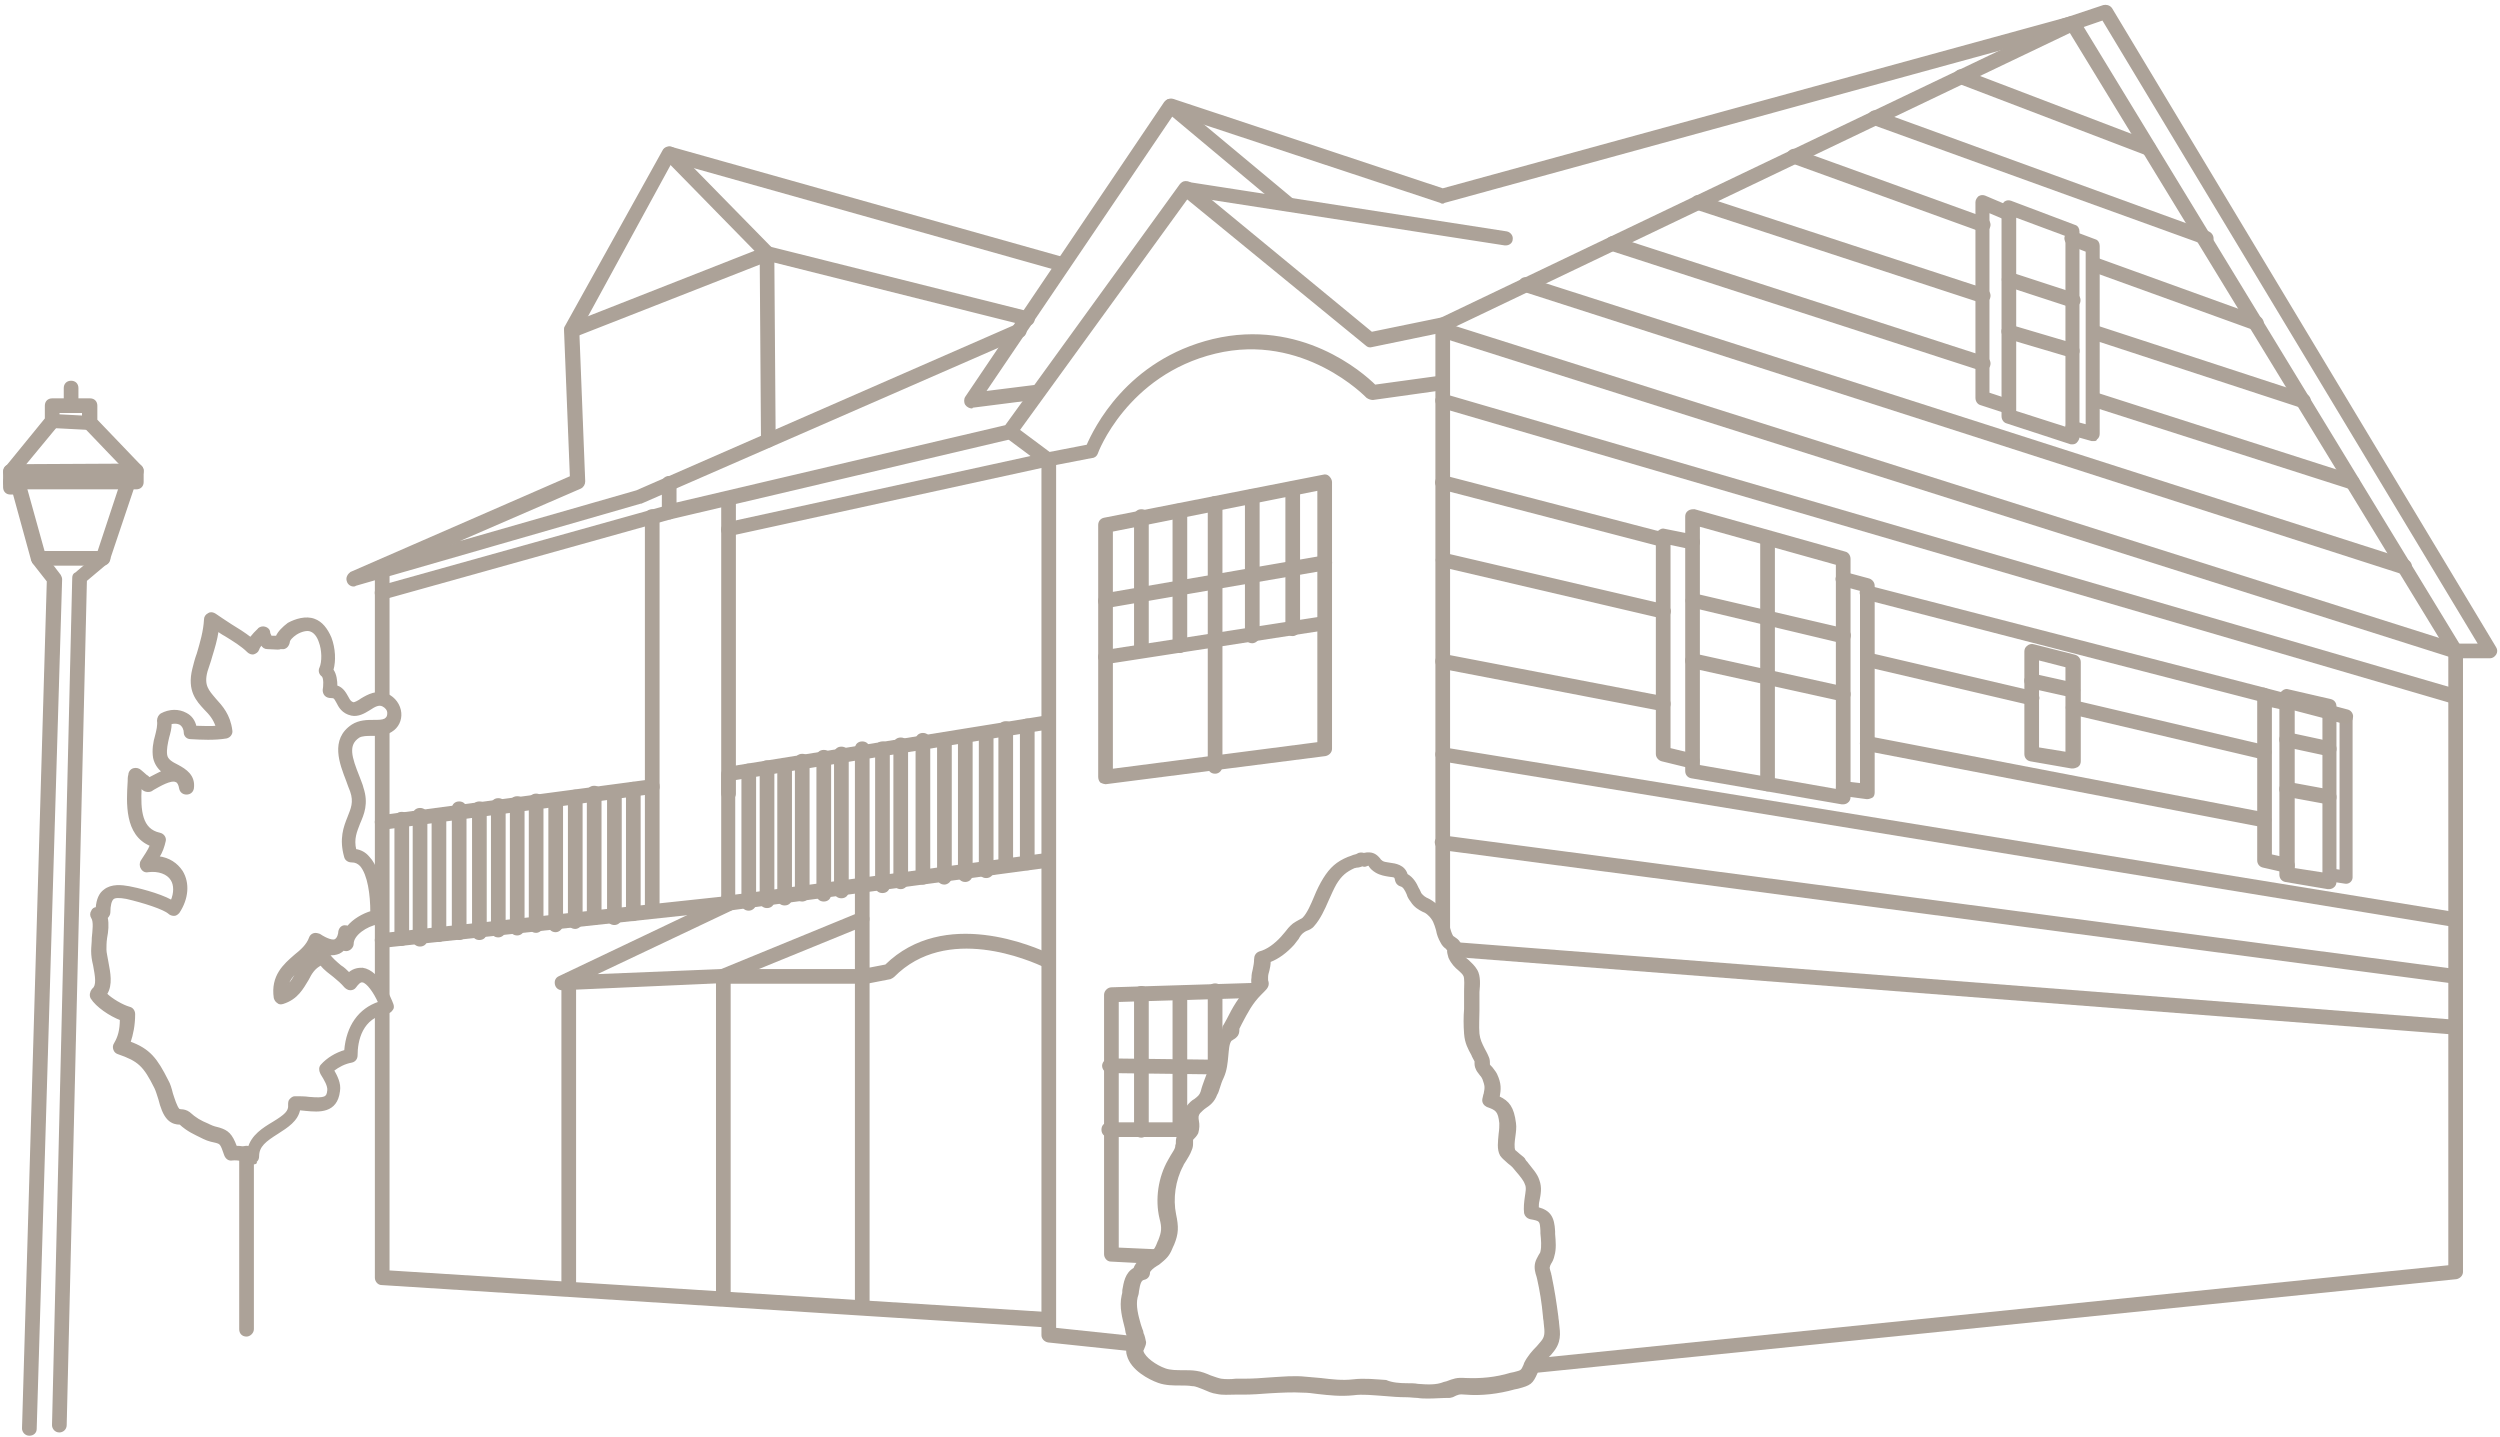 <svg class="house-illustration" xmlns="http://www.w3.org/2000/svg" viewBox="0 0 383.3 220.3">
  <style>
      .house-illustration path {
        stroke: #aca298;
        fill: #aca298;
        stroke-width: .25px;
      }

      .house-illustration polyline {
        fill: none;
        stroke: #ACA29A;
        stroke-width: 2;
        stroke-linecap: round;
        stroke-linejoin: round;
        stroke-miterlimit: 10;
      }

      .house-illustration line {
        fill: #333639;
      }
  </style>
<g>
	<path class="st0" d="M102.6,79.5c-0.2,0-0.4-0.1-0.6-0.2c-0.2-0.2-0.4-0.5-0.4-0.8v-4.4c0-0.6,0.4-1,1-1s1,0.4,1,1v3.1l50.6-11.9
		l26.8-37c0.2-0.2,0.4-0.4,0.7-0.4c0.3,0,0.5,0,0.8,0.2L210.3,51l10.7-2.2c0.5-0.1,1.1,0.2,1.2,0.8s-0.2,1.1-0.8,1.2l-11.1,2.3
		c-0.3,0.1-0.6,0-0.8-0.2L182,30.4l-26.4,36.4c-0.1,0.2-0.3,0.3-0.6,0.4l-52.2,12.3C102.8,79.5,102.7,79.5,102.6,79.5z"/>
</g>
<g>
	<path class="st0" d="M230.9,37.5c-0.1,0-0.1,0-0.2,0l-49-7.6c-0.5-0.1-0.9-0.6-0.8-1.1s0.6-0.9,1.1-0.8l49,7.6
		c0.5,0.1,0.9,0.6,0.8,1.1C231.8,37.2,231.3,37.5,230.9,37.5z"/>
</g>
<g>
	<path class="st0" d="M149,62.5c-0.3,0-0.7-0.2-0.9-0.5c-0.2-0.3-0.2-0.8,0-1.1l30.5-45.2c0.2-0.2,0.4-0.4,0.7-0.4
		c0.3,0,0.6,0,0.8,0.2l18,15c0.4,0.4,0.5,1,0.1,1.4c-0.4,0.4-1,0.5-1.4,0.1l-17.1-14.3l-28.7,42.4l8-1c0.5-0.1,1,0.3,1.1,0.9
		c0.1,0.5-0.3,1-0.9,1.1l-10.2,1.3C149.1,62.5,149,62.5,149,62.5z"/>
</g>
<g>
	<path class="st0" d="M221.2,31.1c-0.1,0-0.2,0-0.3-0.1l-41.7-13.8c-0.5-0.2-0.8-0.7-0.6-1.3c0.2-0.5,0.7-0.8,1.3-0.6L221.2,29
		l96.3-26.4c0.5-0.1,1.1,0.2,1.2,0.7c0.1,0.5-0.2,1.1-0.7,1.2l-96.6,26.5C221.3,31.1,221.3,31.1,221.2,31.1z"/>
</g>
<g>
	<path class="st0" d="M54.2,89.8c-0.4,0-0.8-0.3-0.9-0.7c-0.2-0.5,0.1-1,0.5-1.3l33.7-14.7l-0.9-22.5c0-0.2,0-0.4,0.1-0.5l15-27
		c0.2-0.4,0.7-0.6,1.1-0.5l60.4,17c0.5,0.1,0.8,0.7,0.7,1.2c-0.1,0.5-0.7,0.8-1.2,0.7l-59.7-16.8L88.7,50.9l0.9,22.9
		c0,0.4-0.2,0.8-0.6,1l-20.3,8.8l28.9-8.3l58.3-25.5c0.5-0.2,1.1,0,1.3,0.5c0.2,0.5,0,1.1-0.5,1.3L98.3,77.1c0,0-0.1,0-0.1,0
		L54.5,89.7C54.4,89.8,54.3,89.8,54.2,89.8z"/>
</g>
<g>
	<path class="st0" d="M87.7,51.6c-0.4,0-0.8-0.2-0.9-0.6c-0.2-0.5,0.1-1.1,0.6-1.3l28.5-11.2l-13.9-14.2c-0.4-0.4-0.4-1,0-1.4
		s1-0.4,1.4,0l15,15.3c0.2,0.2,0.3,0.6,0.3,0.9c-0.1,0.3-0.3,0.6-0.6,0.7L88,51.6C87.9,51.6,87.8,51.6,87.7,51.6z"/>
</g>
<g>
	<path class="st0" d="M117.8,68.5c-0.5,0-1-0.4-1-1l-0.2-28.6c0-0.3,0.1-0.6,0.4-0.8c0.2-0.2,0.6-0.3,0.9-0.2l39.9,10
		c0.5,0.1,0.9,0.7,0.7,1.2c-0.1,0.5-0.7,0.9-1.2,0.7l-38.7-9.7l0.2,27.3C118.8,68,118.3,68.5,117.8,68.5
		C117.8,68.5,117.8,68.5,117.8,68.5z"/>
</g>
<g>
	<path class="st0" d="M111.7,139.5c-0.2,0-0.5-0.1-0.7-0.2c-0.2-0.2-0.3-0.5-0.3-0.8v-19.8c0-0.5,0.4-0.9,0.8-1l49-7.9
		c0.5-0.1,1.1,0.3,1.1,0.8c0.1,0.5-0.3,1.1-0.8,1.1l-48.2,7.8v17.8l47.9-6.4c0.5-0.1,1.1,0.3,1.1,0.9c0.1,0.5-0.3,1.1-0.9,1.1
		l-49,6.6C111.8,139.5,111.8,139.5,111.7,139.5z"/>
</g>
<g>
	<path class="st0" d="M111.7,122.6c-0.6,0-1-0.4-1-1V76.4c0-0.6,0.4-1,1-1s1,0.4,1,1v45.3C112.7,122.2,112.3,122.6,111.7,122.6z"/>
</g>
<g>
	<path class="st0" d="M157.5,133.3c-0.6,0-1-0.4-1-1v-21c0-0.6,0.4-1,1-1s1,0.4,1,1v21C158.5,132.9,158.1,133.3,157.5,133.3z"/>
</g>
<g>
	<path class="st0" d="M154.2,133.7c-0.6,0-1-0.4-1-1v-21c0-0.6,0.4-1,1-1s1,0.4,1,1v21C155.2,133.3,154.7,133.7,154.2,133.7z"/>
</g>
<g>
	<path class="st0" d="M151.2,134.5c-0.6,0-1-0.4-1-1v-21c0-0.6,0.4-1,1-1s1,0.4,1,1v21C152.2,134.1,151.8,134.5,151.2,134.5z"/>
</g>
<g>
	<path class="st0" d="M148,135.1c-0.6,0-1-0.4-1-1v-21c0-0.6,0.4-1,1-1s1,0.4,1,1v21C149,134.6,148.6,135.1,148,135.1z"/>
</g>
<g>
	<path class="st0" d="M144.8,135.5c-0.6,0-1-0.4-1-1v-21c0-0.6,0.4-1,1-1s1,0.4,1,1v21C145.8,135,145.3,135.5,144.8,135.5z"/>
</g>
<g>
	<path class="st0" d="M141.5,135.5c-0.6,0-1-0.4-1-1v-21c0-0.6,0.4-1,1-1s1,0.4,1,1v21C142.5,135,142.1,135.5,141.5,135.5z"/>
</g>
<g>
	<path class="st0" d="M138.1,136.2c-0.6,0-1-0.4-1-1v-21c0-0.6,0.4-1,1-1s1,0.4,1,1v21C139.1,135.7,138.7,136.2,138.1,136.2z"/>
</g>
<g>
	<path class="st0" d="M135.3,136.8c-0.6,0-1-0.4-1-1v-21c0-0.6,0.4-1,1-1s1,0.4,1,1v21C136.3,136.4,135.9,136.8,135.3,136.8z"/>
</g>
<g>
	<path class="st0" d="M129,137.6c-0.6,0-1-0.4-1-1v-21c0-0.6,0.4-1,1-1s1,0.4,1,1v21C130,137.2,129.6,137.6,129,137.6z"/>
</g>
<g>
	<path class="st0" d="M126.3,138.1c-0.6,0-1-0.4-1-1v-21c0-0.6,0.4-1,1-1s1,0.4,1,1v21C127.3,137.7,126.9,138.1,126.3,138.1z"/>
</g>
<g>
	<path class="st0" d="M123,138.1c-0.6,0-1-0.4-1-1v-20.4c0-0.6,0.4-1,1-1s1,0.4,1,1v20.4C124,137.7,123.5,138.1,123,138.1z"/>
</g>
<g>
	<path class="st0" d="M120.3,138.7c-0.6,0-1-0.4-1-1v-20.3c0-0.6,0.4-1,1-1s1,0.4,1,1v20.3C121.3,138.3,120.9,138.7,120.3,138.7z"/>
</g>
<g>
	<path class="st0" d="M117.6,139.1c-0.6,0-1-0.4-1-1v-20.4c0-0.6,0.4-1,1-1s1,0.4,1,1v20.4C118.6,138.7,118.2,139.1,117.6,139.1z"/>
</g>
<g>
	<path class="st0" d="M114.8,139.5c-0.6,0-1-0.4-1-1v-20.3c0-0.6,0.4-1,1-1s1,0.4,1,1v20.3C115.8,139.1,115.3,139.5,114.8,139.5z"/>
</g>
<g>
	<path class="st0" d="M132.2,150.7c-0.2,0-0.5-0.1-0.6-0.2c-0.2-0.2-0.4-0.5-0.4-0.8v-34.9c0-0.6,0.4-1,1-1s1,0.4,1,1v33.7l2.6-0.5
		c9-8.8,22.7-2.8,25.4-1.5c0.5,0.2,0.7,0.8,0.5,1.3s-0.8,0.7-1.3,0.5c-2.5-1.2-15.3-6.8-23.4,1.4c-0.1,0.1-0.3,0.2-0.5,0.3l-4.1,0.8
		C132.3,150.7,132.2,150.7,132.2,150.7z"/>
</g>
<g>
	<path class="st0" d="M282.6,123.2c-0.1,0-0.1,0-0.2,0l-23.1-4c-0.5-0.1-0.8-0.5-0.8-1v-39c0-0.3,0.1-0.6,0.4-0.8s0.6-0.2,0.9-0.2
		l23.1,6.5c0.4,0.1,0.7,0.5,0.7,1v36.5c0,0.3-0.1,0.6-0.4,0.8C283.1,123.1,282.8,123.2,282.6,123.2z M260.5,117.4l21.1,3.7V86.5
		l-21.1-5.9V117.4z"/>
</g>
<g>
	<path class="st0" d="M282.6,107.4c-0.1,0-0.1,0-0.2,0l-23.1-5.1c-0.5-0.1-0.9-0.7-0.8-1.2c0.1-0.5,0.7-0.9,1.2-0.8l23.1,5.1
		c0.5,0.1,0.9,0.7,0.8,1.2C283.5,107.1,283,107.4,282.6,107.4z"/>
</g>
<g>
	<path class="st0" d="M271,121.2c-0.6,0-1-0.4-1-1V82.5c0-0.6,0.4-1,1-1s1,0.4,1,1v37.7C272,120.8,271.6,121.2,271,121.2z"/>
</g>
<g>
	<path class="st0" d="M282.6,98.5c-0.1,0-0.2,0-0.2,0L259.3,93c-0.5-0.1-0.9-0.7-0.7-1.2c0.1-0.5,0.7-0.9,1.2-0.7l23.1,5.4
		c0.5,0.1,0.9,0.7,0.7,1.2C283.5,98.2,283,98.5,282.6,98.5z"/>
</g>
<g>
	<path class="st0" d="M317.8,68c-0.1,0-0.2,0-0.3,0l-9.8-3.2c-0.4-0.1-0.7-0.5-0.7-1V31.8c0-0.3,0.2-0.6,0.4-0.8
		c0.3-0.2,0.6-0.2,0.9-0.1l9.8,3.7c0.4,0.1,0.6,0.5,0.6,0.9V67c0,0.3-0.2,0.6-0.4,0.8C318.2,67.9,318,68,317.8,68z M309,63.1
		l7.8,2.5V36.1l-7.8-2.9V63.1z"/>
</g>
<g>
	<path class="st0" d="M317.8,54.7c-0.1,0-0.2,0-0.3,0l-9.8-2.9c-0.5-0.2-0.8-0.7-0.7-1.2c0.2-0.5,0.7-0.8,1.2-0.7l9.8,2.9
		c0.5,0.2,0.8,0.7,0.7,1.2C318.6,54.4,318.2,54.7,317.8,54.7z"/>
</g>
<g>
	<path class="st0" d="M317.8,47c-0.1,0-0.2,0-0.3,0l-9.8-3.2c-0.5-0.2-0.8-0.7-0.6-1.3c0.2-0.5,0.7-0.8,1.3-0.6l9.8,3.2
		c0.5,0.2,0.8,0.7,0.6,1.3C318.6,46.8,318.2,47,317.8,47z"/>
</g>
<g>
	<path class="st0" d="M259.5,117.7c-0.1,0-0.2,0-0.2,0l-4.5-1.1c-0.4-0.1-0.8-0.5-0.8-1V82.2c0-0.3,0.1-0.6,0.4-0.8s0.5-0.3,0.8-0.2
		l4.5,0.9c0.5,0.1,0.9,0.6,0.8,1.2c-0.1,0.5-0.6,0.9-1.2,0.8l-3.3-0.7v31.4l3.7,0.9c0.5,0.1,0.9,0.7,0.7,1.2
		C260.4,117.4,260,117.7,259.5,117.7z"/>
</g>
<g>
	<path class="st0" d="M286.3,122.4c0,0-0.1,0-0.1,0l-3.7-0.5c-0.5-0.1-0.9-0.6-0.9-1.1c0.1-0.5,0.6-0.9,1.1-0.9l2.6,0.3V90.5l-3-0.8
		c-0.5-0.1-0.9-0.7-0.7-1.2c0.1-0.5,0.7-0.9,1.2-0.7l3.7,1c0.4,0.1,0.8,0.5,0.8,1v31.7c0,0.3-0.1,0.6-0.3,0.7
		C286.8,122.3,286.5,122.4,286.3,122.4z"/>
</g>
<g>
	<path class="st0" d="M317.8,117.7c-0.1,0-0.1,0-0.2,0l-6.3-1.1c-0.5-0.1-0.8-0.5-0.8-1V99.9c0-0.3,0.1-0.6,0.4-0.8
		c0.2-0.2,0.6-0.3,0.9-0.2l6.3,1.6c0.4,0.1,0.8,0.5,0.8,1v15.2c0,0.3-0.1,0.6-0.4,0.8C318.3,117.6,318,117.7,317.8,117.7z
		 M312.5,114.7l4.3,0.7v-13.2l-4.3-1.1V114.7z"/>
</g>
<g>
	<path class="st0" d="M317.8,106.8c-0.1,0-0.1,0-0.2,0l-6.3-1.4c-0.5-0.1-0.9-0.7-0.8-1.2s0.7-0.9,1.2-0.8l6.3,1.4
		c0.5,0.1,0.9,0.7,0.8,1.2C318.7,106.4,318.3,106.8,317.8,106.8z"/>
</g>
<g>
	<path class="st0" d="M357.1,136.2c-0.1,0-0.1,0-0.2,0l-6.5-1.1c-0.5-0.1-0.8-0.5-0.8-1v-27.3c0-0.3,0.1-0.6,0.4-0.8
		c0.2-0.2,0.6-0.3,0.8-0.2l6.5,1.5c0.5,0.1,0.8,0.5,0.8,1v26.9c0,0.3-0.1,0.6-0.4,0.8C357.6,136.1,357.3,136.2,357.1,136.2z
		 M351.7,133.2l4.5,0.7v-24.9l-4.5-1V133.2z"/>
</g>
<g>
	<path class="st0" d="M357.1,123.2c-0.1,0-0.1,0-0.2,0l-6.5-1.2c-0.5-0.1-0.9-0.6-0.8-1.2c0.1-0.5,0.6-0.9,1.2-0.8l6.5,1.2
		c0.5,0.1,0.9,0.6,0.8,1.2C358,122.9,357.6,123.2,357.1,123.2z"/>
</g>
<g>
	<path class="st0" d="M357.1,115.8c-0.1,0-0.1,0-0.2,0l-6.5-1.4c-0.5-0.1-0.9-0.6-0.8-1.2c0.1-0.5,0.6-0.9,1.2-0.8l6.5,1.4
		c0.5,0.1,0.9,0.6,0.8,1.2C358,115.5,357.6,115.8,357.1,115.8z"/>
</g>
<polyline class="st1" points="357.1,109.4 359.7,110 359.7,134.5 357.1,134.1 "/>
<g>
	<path class="st0" d="M350.7,133.7c-0.1,0-0.1,0-0.2,0l-3.5-0.8c-0.5-0.1-0.8-0.5-0.8-1v-24.9c0-0.3,0.1-0.6,0.4-0.8
		c0.2-0.2,0.5-0.3,0.8-0.2l3.5,0.8c0.5,0.1,0.9,0.6,0.8,1.2c-0.1,0.5-0.6,0.9-1.2,0.8l-2.3-0.5v22.8l2.7,0.6
		c0.5,0.1,0.9,0.6,0.8,1.2C351.5,133.4,351.1,133.7,350.7,133.7z"/>
</g>
<g>
	<path class="st0" d="M321,67.5c-0.1,0-0.2,0-0.3,0l-3.2-0.9c-0.5-0.1-0.8-0.7-0.7-1.2c0.1-0.5,0.7-0.8,1.2-0.7l1.9,0.5V38.5l-2.6-1
		c-0.5-0.2-0.8-0.8-0.6-1.3c0.2-0.5,0.8-0.8,1.3-0.6l3.2,1.2c0.4,0.1,0.6,0.5,0.6,0.9v28.8c0,0.3-0.1,0.6-0.4,0.8
		C321.4,67.5,321.2,67.5,321,67.5z"/>
</g>
<g>
	<path class="st0" d="M308,63.4c-0.1,0-0.2,0-0.3-0.1l-4-1.3c-0.4-0.1-0.7-0.5-0.7-1V31c0-0.3,0.2-0.6,0.4-0.8
		c0.3-0.2,0.6-0.2,0.9-0.1l4,1.7c0.5,0.2,0.8,0.8,0.5,1.3c-0.2,0.5-0.8,0.8-1.3,0.5l-2.6-1.1v27.8l3.3,1.1c0.5,0.2,0.8,0.7,0.6,1.3
		C308.8,63.2,308.4,63.4,308,63.4z"/>
</g>
<g>
	<path class="st0" d="M376.5,150.7c0,0-0.1,0-0.1,0L221,130.2c-0.5-0.1-0.9-0.6-0.9-1.1s0.6-0.9,1.1-0.9l155.3,20.5
		c0.5,0.1,0.9,0.6,0.9,1.1C377.4,150.3,377,150.7,376.5,150.7z"/>
</g>
<g>
	<path class="st0" d="M376.5,107.8c-0.1,0-0.2,0-0.3,0L220.9,62.4c-0.5-0.2-0.8-0.7-0.7-1.2c0.2-0.5,0.7-0.8,1.2-0.7l155.3,45.3
		c0.5,0.2,0.8,0.7,0.7,1.2C377.3,107.5,376.9,107.8,376.5,107.8z"/>
</g>
<g>
	<path class="st0" d="M376.5,142c-0.1,0-0.1,0-0.2,0L221,116.6c-0.5-0.1-0.9-0.6-0.8-1.1c0.1-0.5,0.6-0.9,1.1-0.8L376.6,140
		c0.5,0.1,0.9,0.6,0.8,1.1C377.4,141.6,377,142,376.5,142z"/>
</g>
<g>
	<path class="st0" d="M255,83.7c-0.1,0-0.2,0-0.3,0l-33.8-8.8c-0.5-0.1-0.9-0.7-0.7-1.2c0.1-0.5,0.7-0.9,1.2-0.7l33.8,8.8
		c0.5,0.1,0.9,0.7,0.7,1.2C255.9,83.4,255.5,83.7,255,83.7z"/>
</g>
<g>
	<path class="st0" d="M347.1,107.5c-0.1,0-0.2,0-0.3,0l-60.8-15.7c-0.5-0.1-0.9-0.7-0.7-1.2c0.1-0.5,0.7-0.9,1.2-0.7l60.8,15.7
		c0.5,0.1,0.9,0.7,0.7,1.2C348,107.2,347.6,107.5,347.1,107.5z"/>
</g>
<g>
	<path class="st0" d="M359.7,110.8c-0.1,0-0.2,0-0.3,0l-12.6-3.3c-0.5-0.1-0.9-0.7-0.7-1.2c0.1-0.5,0.7-0.9,1.2-0.7l12.6,3.3
		c0.5,0.1,0.9,0.7,0.7,1.2C360.6,110.5,360.1,110.8,359.7,110.8z"/>
</g>
<line class="st1" x1="376.5" y1="114.1" x2="359.7" y2="109.8"/>
<g>
	<path class="st0" d="M255,94.7c-0.1,0-0.2,0-0.2,0l-33.8-7.9c-0.5-0.1-0.9-0.7-0.7-1.2c0.1-0.5,0.7-0.9,1.2-0.7l33.8,7.9
		c0.5,0.1,0.9,0.7,0.7,1.2C255.9,94.4,255.5,94.7,255,94.7z"/>
</g>
<g>
	<path class="st0" d="M311.5,108c-0.1,0-0.2,0-0.2,0l-25.2-5.9c-0.5-0.1-0.9-0.7-0.7-1.2c0.1-0.5,0.7-0.9,1.2-0.7l25.2,5.9
		c0.5,0.1,0.9,0.7,0.7,1.2C312.4,107.6,312,108,311.5,108z"/>
</g>
<g>
	<path class="st0" d="M347.1,116.3c-0.1,0-0.2,0-0.2,0l-29.3-6.9c-0.5-0.1-0.9-0.7-0.7-1.2c0.1-0.5,0.7-0.9,1.2-0.7l29.3,6.9
		c0.5,0.1,0.9,0.7,0.7,1.2C348,116,347.6,116.3,347.1,116.3z"/>
</g>
<line class="st1" x1="376.5" y1="122.2" x2="359.7" y2="118.3"/>
<g>
	<path class="st0" d="M255,108.9c-0.1,0-0.1,0-0.2,0l-33.8-6.5c-0.5-0.1-0.9-0.6-0.8-1.2c0.1-0.5,0.6-0.9,1.2-0.8l33.8,6.5
		c0.5,0.1,0.9,0.6,0.8,1.2C255.9,108.6,255.5,108.9,255,108.9z"/>
</g>
<g>
	<path class="st0" d="M347.1,126.7c-0.1,0-0.1,0-0.2,0l-60.8-11.7c-0.5-0.1-0.9-0.6-0.8-1.2c0.1-0.5,0.6-0.9,1.2-0.8l60.8,11.7
		c0.5,0.1,0.9,0.6,0.8,1.2C348,126.3,347.6,126.7,347.1,126.7z"/>
</g>
<line class="st1" x1="376.5" y1="131.3" x2="359.7" y2="128.1"/>
<g>
	<path class="st0" d="M381.8,100.8h-5.3c-0.1,0-0.2,0-0.3,0L220.9,51.6c-0.5-0.2-0.8-0.7-0.7-1.3c0.2-0.5,0.7-0.8,1.3-0.7
		l155.2,49.2h3.4L322.4,3L316.6,5c-0.5,0.2-1.1-0.1-1.3-0.6c-0.2-0.5,0.1-1.1,0.6-1.3l6.6-2.2c0.4-0.1,0.9,0,1.2,0.4l58.9,98
		c0.2,0.3,0.2,0.7,0,1C382.4,100.6,382.1,100.8,381.8,100.8z"/>
</g>
<g>
	<path class="st0" d="M368.6,87.9c-0.1,0-0.2,0-0.3,0L233.6,44.6c-0.5-0.2-0.8-0.7-0.6-1.3s0.7-0.8,1.3-0.6l134.7,43.2
		c0.5,0.2,0.8,0.7,0.6,1.3C369.4,87.6,369,87.9,368.6,87.9z"/>
</g>
<g>
	<path class="st0" d="M304,56.7c-0.1,0-0.2,0-0.3,0l-56.8-18.4c-0.5-0.2-0.8-0.7-0.6-1.3c0.2-0.5,0.7-0.8,1.3-0.6l56.8,18.4
		c0.5,0.2,0.8,0.7,0.6,1.3C304.8,56.5,304.4,56.7,304,56.7z"/>
</g>
<g>
	<path class="st0" d="M360.7,74.9c-0.1,0-0.2,0-0.3,0l-39.7-12.7c-0.5-0.2-0.8-0.7-0.6-1.3c0.2-0.5,0.7-0.8,1.3-0.6L361,73
		c0.5,0.2,0.8,0.7,0.6,1.3C361.5,74.7,361.1,74.9,360.7,74.9z"/>
</g>
<g>
	<path class="st0" d="M304,46.4c-0.1,0-0.2,0-0.3-0.1L260,32c-0.5-0.2-0.8-0.7-0.6-1.3c0.2-0.5,0.7-0.8,1.3-0.6l43.7,14.3
		c0.5,0.2,0.8,0.7,0.6,1.3C304.8,46.1,304.4,46.4,304,46.4z"/>
</g>
<g>
	<path class="st0" d="M353.1,62.5c-0.1,0-0.2,0-0.3-0.1l-32.1-10.5c-0.5-0.2-0.8-0.7-0.6-1.3c0.2-0.5,0.7-0.8,1.3-0.6l32.1,10.5
		c0.5,0.2,0.8,0.7,0.6,1.3C353.9,62.2,353.5,62.5,353.1,62.5z"/>
</g>
<g>
	<path class="st0" d="M304,35.5c-0.1,0-0.2,0-0.3-0.1l-29-10.5c-0.5-0.2-0.8-0.8-0.6-1.3c0.2-0.5,0.8-0.8,1.3-0.6l29,10.5
		c0.5,0.2,0.8,0.8,0.6,1.3C304.8,35.3,304.4,35.5,304,35.5z"/>
</g>
<g>
	<path class="st0" d="M345.9,50.6c-0.1,0-0.2,0-0.3-0.1l-24.9-9c-0.5-0.2-0.8-0.8-0.6-1.3c0.2-0.5,0.8-0.8,1.3-0.6l24.9,9
		c0.5,0.2,0.8,0.8,0.6,1.3C346.7,50.4,346.3,50.6,345.9,50.6z"/>
</g>
<g>
	<path class="st0" d="M338.3,37.5c-0.1,0-0.2,0-0.3-0.1L287.1,19c-0.5-0.2-0.8-0.8-0.6-1.3c0.2-0.5,0.8-0.8,1.3-0.6l50.8,18.5
		c0.5,0.2,0.8,0.8,0.6,1.3C339.1,37.3,338.7,37.5,338.3,37.5z"/>
</g>
<g>
	<path class="st0" d="M329.5,23.8c-0.1,0-0.2,0-0.4-0.1l-28.8-11c-0.5-0.2-0.8-0.8-0.6-1.3c0.2-0.5,0.8-0.8,1.3-0.6l28.8,11
		c0.5,0.2,0.8,0.8,0.6,1.3C330.3,23.5,329.9,23.8,329.5,23.8z"/>
</g>
<g>
	<path class="st0" d="M111.7,82.2c-0.5,0-0.9-0.3-1-0.8c-0.1-0.5,0.2-1.1,0.8-1.2l49-10.7l6.2-1.2c1.1-2.5,6.1-13,19.3-16.2
		c13.4-3.2,22.9,5.1,24.8,7l10.2-1.4c0.5-0.1,1.1,0.3,1.1,0.9c0.1,0.5-0.3,1.1-0.9,1.1l-10.7,1.5c-0.3,0-0.6-0.1-0.9-0.3
		c-0.1-0.1-9.7-10.1-23.3-6.8c-13.6,3.3-18.1,15.3-18.1,15.4c-0.1,0.3-0.4,0.6-0.8,0.6l-6.7,1.3l-49,10.7
		C111.9,82.2,111.8,82.2,111.7,82.2z"/>
</g>
<g>
	<path class="st0" d="M169.5,120.1c-0.2,0-0.5-0.1-0.7-0.2c-0.2-0.2-0.3-0.5-0.3-0.8V80.5c0-0.5,0.3-0.9,0.8-1l33.6-6.6
		c0.3-0.1,0.6,0,0.8,0.2c0.2,0.2,0.4,0.5,0.4,0.8v40.9c0,0.5-0.4,0.9-0.9,1l-33.6,4.3C169.6,120.1,169.6,120.1,169.5,120.1z
		 M170.5,81.4V118l31.6-4.1V75.1L170.5,81.4z"/>
</g>
<g>
	<path class="st0" d="M186.3,118.5c-0.6,0-1-0.4-1-1V77.2c0-0.6,0.4-1,1-1s1,0.4,1,1v40.2C187.3,118,186.9,118.5,186.3,118.5z"/>
</g>
<g>
	<path class="st0" d="M169.5,101.7c-0.5,0-0.9-0.4-1-0.8c-0.1-0.5,0.3-1.1,0.8-1.1l33.6-5.2c0.5-0.1,1.1,0.3,1.1,0.8
		c0.1,0.5-0.3,1.1-0.8,1.1l-33.6,5.2C169.6,101.7,169.6,101.7,169.5,101.7z"/>
</g>
<g>
	<path class="st0" d="M169.5,93.1c-0.5,0-0.9-0.3-1-0.8c-0.1-0.5,0.3-1.1,0.8-1.2l33.6-5.8c0.5-0.1,1.1,0.3,1.2,0.8
		c0.1,0.5-0.3,1.1-0.8,1.2l-33.6,5.8C169.6,93.1,169.6,93.1,169.5,93.1z"/>
</g>
<g>
	<path class="st0" d="M180.9,100c-0.6,0-1-0.4-1-1V78.3c0-0.6,0.4-1,1-1s1,0.4,1,1V99C181.9,99.5,181.4,100,180.9,100z"/>
</g>
<g>
	<path class="st0" d="M175,100.5c-0.6,0-1-0.4-1-1V79.2c0-0.6,0.4-1,1-1s1,0.4,1,1v20.2C176,100,175.5,100.5,175,100.5z"/>
</g>
<g>
	<path class="st0" d="M198.2,97.4c-0.6,0-1-0.4-1-1V74.9c0-0.6,0.4-1,1-1s1,0.4,1,1v21.5C199.2,96.9,198.7,97.4,198.2,97.4z"/>
</g>
<g>
	<path class="st0" d="M192,98.5c-0.6,0-1-0.4-1-1V76.1c0-0.6,0.4-1,1-1s1,0.4,1,1v21.4C193,98,192.5,98.5,192,98.5z"/>
</g>
<g>
	<path class="st0" d="M186.3,164.6C186.3,164.6,186.3,164.6,186.3,164.6l-16.2-0.2c-0.6,0-1-0.5-1-1c0-0.5,0.5-1,1-1c0,0,0,0,0,0
		l16.2,0.2c0.6,0,1,0.5,1,1C187.3,164.1,186.9,164.6,186.3,164.6z"/>
</g>
<g>
	<path class="st0" d="M175,174.3c-0.6,0-1-0.4-1-1v-21c0-0.6,0.4-1,1-1s1,0.4,1,1v21C176,173.8,175.5,174.3,175,174.3z"/>
</g>
<g>
	<path class="st0" d="M180.9,174.3c-0.6,0-1-0.4-1-1v-21c0-0.6,0.4-1,1-1s1,0.4,1,1v21C181.9,173.8,181.4,174.3,180.9,174.3z"/>
</g>
<path class="st0" d="M376.5,156.5c-0.6,0-1,0.4-1,1v36.6l-140.2,14.3c-0.2,0.3-0.4,0.6-0.6,1c-0.3,0.6-0.4,0.9-0.6,1.1L376.6,196
	c0.5-0.1,0.9-0.5,0.9-1v-37.5C377.5,156.9,377,156.5,376.5,156.5z"/>
<path class="st0" d="M219,214.3c-0.6,0-1.1,0-1.7-0.1c-0.5,0-1.1-0.1-1.7-0.1c-1.2,0-2.3-0.1-3.5-0.2c-1.6-0.1-3.2-0.3-4.6-0.1
	c-2,0.2-3.7,0-5.5-0.2c-0.7-0.1-1.5-0.2-2.2-0.2c-1.7-0.1-3.4,0-5.2,0.1c-1.3,0.1-2.7,0.2-4,0.2c-0.4,0-0.8,0-1.3,0
	c-0.9,0-1.8,0.1-2.7-0.1c-0.8-0.1-1.4-0.4-2.1-0.7c-0.6-0.2-1.1-0.5-1.7-0.5c-0.6-0.1-1.2-0.1-1.8-0.1c-1.1,0-2.3,0-3.4-0.4
	c-1.4-0.5-4.1-1.9-4.7-4.1c-0.3-0.9,0.1-1.6,0.3-1.9c0,0,0-0.1,0-0.1c0-0.2-0.1-0.4-0.2-0.6c-0.1-0.3-0.2-0.6-0.3-0.9l-0.1-0.6
	c-0.4-1.6-0.9-3.3-0.5-5.1c0.1-0.3,0.1-0.5,0.1-0.8c0.2-1.1,0.4-2.6,1.7-3.3c0.3-0.9,1.2-1.6,1.9-2c0.2-0.1,0.4-0.3,0.6-0.4
	c0.8-0.6,0.8-0.7,1.2-1.7l0.1-0.2c0.5-1.3,0.6-1.9,0.2-3.4c-0.7-2.9-0.2-6.3,1.3-8.9c0.1-0.2,0.3-0.5,0.4-0.7
	c0.3-0.5,0.6-0.9,0.7-1.3c0-0.1,0-0.3,0.1-0.5c0-0.3,0-0.7,0.1-1c0.1-0.5,0.5-0.8,0.7-1c0.1,0,0.1-0.1,0.2-0.1c0-0.2,0-0.4,0-0.8
	c-0.1-0.7-0.2-1.7,0.6-2.8c0.4-0.5,0.8-0.9,1.2-1.1c0.5-0.4,0.8-0.6,1-1.2c0.1-0.4,0.2-0.7,0.3-1c0.2-0.6,0.4-1.1,0.7-1.9
	c0.4-0.7,0.4-1.6,0.5-2.5c0.1-1.2,0.2-2.4,0.8-3.3c0.3-0.4,0.7-0.7,1-0.8c0,0,0,0,0,0c0-0.2,0-0.5,0.2-0.7l0.5-0.9
	c0.9-1.8,1.8-3.4,3.4-5l0.4-0.4c0,0,0,0,0,0c0-0.2-0.1-0.5,0-1c0-0.5,0.1-0.9,0.2-1.3c0.1-0.5,0.2-1,0.2-1.5c0-0.5,0.2-0.9,0.7-1.1
	c1.2-0.3,2.4-1.2,3.4-2.3c0.2-0.2,0.4-0.5,0.6-0.7c0.3-0.4,0.7-0.9,1.2-1.3c0.3-0.2,0.6-0.4,1-0.6c0.2-0.1,0.4-0.2,0.5-0.3
	c0.7-0.7,1.3-2.1,1.8-3.3c0.4-1,0.9-2,1.4-2.8c1-1.6,2-2.5,3.7-3.2c0.3-0.1,0.6-0.2,0.8-0.3c0.3-0.1,0.5-0.1,0.6-0.2
	c0.3-0.2,0.7-0.2,1-0.1c1.3-0.3,1.9,0.2,2.4,0.8c0.1,0.2,0.3,0.3,0.4,0.4c0.3,0.2,0.7,0.2,1.2,0.3c0.8,0.1,2.2,0.3,2.6,1.7
	c0.9,0.5,1.4,1.4,1.7,2.1c0.2,0.3,0.3,0.6,0.4,0.8c0.3,0.4,0.7,0.7,1.2,0.9c0.4,0.2,0.8,0.5,1.2,0.8c1.2,1.1,1.5,2.3,1.9,3.3
	c0.2,0.6,0.3,1.1,0.6,1.6c0,0,0.2,0.1,0.3,0.2c0.3,0.2,0.6,0.4,0.8,0.8c0.3,0.5,0.3,0.9,0.3,1.2c0,0.1,0,0.2,0,0.3
	c0.2,0.5,0.5,0.8,1,1.2c0.4,0.4,0.9,0.8,1.3,1.5c0.5,0.9,0.4,2.2,0.3,3.3c0,0.3,0,0.6,0,0.9c0,0.6,0,1.2,0,1.9c0,1.2-0.1,2.4,0,3.6
	c0.1,0.9,0.4,1.5,0.8,2.3c0.2,0.4,0.4,0.7,0.6,1.2c0.2,0.4,0.2,0.7,0.2,1c0,0.1,0,0.1,0,0.2c0,0.1,0.2,0.3,0.4,0.5
	c0.2,0.3,0.5,0.6,0.7,1c0.7,1.5,0.6,2.3,0.4,3.5c0,0,0,0,0,0c1.5,0.7,2.2,1.6,2.5,4c0.1,0.6,0,1.4-0.1,2.1c-0.1,0.7-0.2,1.6,0,2.1
	c0.1,0.1,0.5,0.4,0.7,0.6c0.5,0.4,0.8,0.6,0.9,0.9c0.1,0.2,0.3,0.3,0.4,0.5c0.6,0.8,1.4,1.6,1.7,2.6c0.4,1.1,0.2,2.1,0,3.1
	c-0.1,0.4-0.1,0.7-0.1,1.1c1.8,0.5,2.4,1.4,2.5,3.6l0,0.4c0.1,1.1,0.2,2.3-0.1,3.3c-0.1,0.5-0.3,0.9-0.5,1.2
	c-0.1,0.2-0.2,0.4-0.2,0.5c-0.1,0.3,0.1,0.7,0.2,1.1c0,0.2,0.1,0.3,0.1,0.5c0.4,1.9,0.7,3.8,1,6.1c0,0.3,0.1,0.6,0.1,0.9
	c0.2,1.7,0.4,3-1,4.6c-0.2,0.3-0.5,0.5-0.7,0.8c-0.6,0.7-1.2,1.2-1.5,2l-0.1,0.3c-0.7,1.6-1,1.8-2.9,2.3l-0.5,0.1
	c-2.5,0.7-5.1,1-7.5,0.8c-1-0.1-1.2,0-2,0.4l-0.4,0.1C221.1,214.2,220,214.3,219,214.3z M215.7,212.2c0.6,0,1.2,0,1.7,0.1
	c1.4,0.1,2.8,0.2,4-0.3l0.4-0.1c1.1-0.4,1.5-0.6,2.9-0.5c2.3,0.1,4.6-0.1,6.9-0.8l0.5-0.1c1.2-0.3,1.2-0.3,1.6-1.2l0.1-0.3
	c0.5-1,1.2-1.8,1.9-2.5c0.2-0.2,0.4-0.5,0.6-0.7c0.7-0.8,0.7-1.4,0.5-3c0-0.3-0.1-0.6-0.1-0.9c-0.2-2.2-0.5-4-0.9-5.8
	c0-0.1-0.1-0.3-0.1-0.4c-0.2-0.6-0.4-1.3-0.2-2.1c0.1-0.4,0.3-0.7,0.5-1.1c0.1-0.2,0.3-0.4,0.3-0.6c0.2-0.8,0.1-1.8,0-2.8l0-0.4
	c-0.1-1.6-0.1-1.6-1.7-1.9c-0.4-0.1-0.7-0.4-0.8-0.8c-0.1-0.8,0-1.7,0.1-2.4c0.1-0.8,0.3-1.5,0-2.1c-0.2-0.6-0.8-1.3-1.4-2
	c-0.2-0.2-0.3-0.4-0.5-0.6c-0.1-0.1-0.4-0.4-0.7-0.6c-0.7-0.6-1-0.9-1.2-1.2c-0.5-0.9-0.3-2.1-0.2-3.3c0.1-0.6,0.1-1.2,0.1-1.6
	c-0.2-1.9-0.6-2.1-2-2.6c-0.4-0.2-0.7-0.6-0.6-1.1c0.1-0.3,0.1-0.6,0.2-0.8c0.2-1,0.2-1.2-0.2-2.3c-0.1-0.2-0.2-0.4-0.4-0.6
	c-0.2-0.3-0.5-0.6-0.6-0.9c-0.2-0.4-0.2-0.7-0.2-1c0-0.1,0-0.2,0-0.2c-0.2-0.4-0.4-0.7-0.5-1c-0.5-0.9-1-1.8-1.1-3.2
	c-0.1-1.3-0.1-2.6,0-3.8c0-0.6,0-1.2,0-1.8c0-0.3,0-0.6,0-1c0-0.7,0.1-1.8-0.1-2.3c-0.2-0.4-0.5-0.6-0.8-0.9c-0.5-0.4-1.1-1-1.5-1.9
	c-0.1-0.4-0.2-0.7-0.2-0.9c0-0.2,0-0.2,0-0.3c0,0-0.2-0.1-0.2-0.2c-0.3-0.2-0.6-0.5-0.8-0.9c-0.4-0.7-0.6-1.3-0.7-1.9
	c-0.3-1-0.5-1.7-1.3-2.4c-0.2-0.2-0.5-0.4-0.8-0.5c-0.6-0.3-1.3-0.7-1.8-1.5c-0.3-0.4-0.5-0.7-0.6-1.1c-0.3-0.7-0.6-1.2-1-1.3
	c-0.4-0.1-0.7-0.4-0.8-0.9c-0.1-0.5-0.1-0.5-1-0.6c-0.6-0.1-1.3-0.2-2-0.6c-0.5-0.3-0.8-0.6-1-0.9c0-0.1-0.1-0.1-0.1-0.2
	c0,0-0.2,0-0.4,0.1c-0.2,0.1-0.4,0.1-0.6,0c-0.3,0.1-0.6,0.2-0.8,0.2c-0.2,0-0.4,0.1-0.5,0.1c-1.3,0.6-2,1.2-2.8,2.5
	c-0.4,0.7-0.8,1.6-1.2,2.5c-0.6,1.4-1.3,2.9-2.2,3.9c-0.3,0.4-0.8,0.6-1.1,0.7c-0.2,0.1-0.4,0.2-0.5,0.3c-0.3,0.2-0.6,0.6-0.8,1
	c-0.2,0.3-0.5,0.6-0.7,0.9c-1.1,1.2-2.3,2.1-3.6,2.6c0,0.5-0.1,1-0.2,1.4c-0.1,0.3-0.2,0.7-0.2,1c0,0.4,0,0.5,0,0.5
	c0.3,0.8-0.1,1.2-0.6,1.7l-0.4,0.4c-1.4,1.4-2.1,2.8-3,4.5l-0.4,0.8c0,0.3,0,0.7-0.2,1c-0.2,0.3-0.5,0.5-0.7,0.6
	c-0.1,0.1-0.3,0.2-0.3,0.2c-0.4,0.6-0.4,1.5-0.5,2.4c-0.1,1.1-0.2,2.2-0.7,3.3c-0.3,0.6-0.4,1-0.6,1.6c-0.1,0.3-0.2,0.7-0.4,1
	c-0.4,1.1-1.1,1.6-1.7,2c-0.3,0.2-0.6,0.5-0.9,0.8c-0.3,0.4-0.3,0.7-0.2,1.3c0.1,0.5,0.1,1.1-0.1,1.8c-0.2,0.4-0.5,0.7-0.7,0.9
	c0,0-0.1,0.1-0.1,0.1c0,0.1,0,0.3,0,0.5c0,0.3,0,0.7-0.2,1.1c-0.2,0.6-0.6,1.2-0.9,1.7c-0.1,0.2-0.3,0.4-0.4,0.7
	c-1.2,2.2-1.6,5.1-1.1,7.5c0.4,1.9,0.4,2.9-0.3,4.6l-0.1,0.2c-0.5,1.2-0.7,1.6-1.8,2.5c-0.2,0.2-0.5,0.4-0.7,0.5
	c-0.5,0.3-1.1,0.8-1.1,1.1c0,0.5-0.3,0.9-0.8,1c-0.5,0.1-0.7,0.6-0.9,1.9c0,0.3-0.1,0.6-0.2,0.9c-0.3,1.3,0.1,2.8,0.5,4.2l0.2,0.6
	c0.1,0.2,0.2,0.5,0.2,0.7c0.2,0.4,0.3,0.9,0.4,1.4c0,0.4-0.2,0.7-0.3,1c-0.1,0.3-0.2,0.3-0.1,0.4c0.3,1,2,2.2,3.4,2.7
	c0.8,0.3,1.8,0.3,2.8,0.3c0.7,0,1.4,0,2,0.1c0.8,0.1,1.5,0.4,2.2,0.7c0.6,0.2,1.1,0.4,1.6,0.5c0.7,0.1,1.5,0.1,2.3,0
	c0.5,0,0.9,0,1.4,0c1.3,0,2.6-0.1,3.9-0.2c1.8-0.1,3.6-0.3,5.4-0.1c0.8,0.1,1.5,0.1,2.3,0.2c1.7,0.2,3.3,0.4,5,0.2
	c1.7-0.2,3.4,0,5,0.1C213.4,212.1,214.6,212.2,215.7,212.2C215.7,212.2,215.7,212.2,215.7,212.2z"/>
<g>
	<path class="st0" d="M132.2,201c-0.6,0-1-0.4-1-1v-49.3h-19.3v47.9c0,0.6-0.4,1-1,1s-1-0.4-1-1v-48.9c0-0.6,0.4-1,1-1h21.3
		c0.6,0,1,0.4,1,1V200C133.2,200.5,132.7,201,132.2,201z"/>
</g>
<g>
	<path class="st0" d="M86.2,151.7c-0.5,0-0.9-0.3-1-0.8c-0.1-0.5,0.1-0.9,0.5-1.1l25-11.9v-0.1c0-0.6,0.4-1,1-1s1,0.4,1,1v0.8
		c0,0.4-0.2,0.7-0.6,0.9L91,149.5l19.6-0.8l21.2-8.7c0.5-0.2,1.1,0,1.3,0.5c0.2,0.5,0,1.1-0.5,1.3l-21.3,8.7c-0.1,0-0.2,0.1-0.3,0.1
		L86.2,151.7C86.2,151.7,86.2,151.7,86.2,151.7z"/>
</g>
<g>
	<path class="st0" d="M58.6,91.8c-0.4,0-0.8-0.3-1-0.7c-0.1-0.5,0.2-1.1,0.7-1.2l44-12.3c0.5-0.1,1.1,0.2,1.2,0.7
		c0.1,0.5-0.2,1.1-0.7,1.2l-44,12.3C58.8,91.8,58.7,91.8,58.6,91.8z"/>
</g>
<g>
	<path class="st0" d="M87.2,198.2c-0.6,0-1-0.4-1-1v-46.9c0-0.6,0.4-1,1-1s1,0.4,1,1v46.9C88.2,197.7,87.7,198.2,87.2,198.2z"/>
</g>
<g>
	<path class="st0" d="M100,140.4c-0.6,0-1-0.4-1-1V79.2c0-0.6,0.4-1,1-1s1,0.4,1,1v60.2C101,140,100.6,140.4,100,140.4z"/>
</g>
<g>
	<path class="st0" d="M58.6,145.2c-0.5,0-0.9-0.4-1-0.9c-0.1-0.5,0.3-1,0.9-1.1l53.1-5.7c0.6-0.1,1,0.3,1.1,0.9
		c0.1,0.5-0.3,1-0.9,1.1l-53.1,5.7C58.7,145.2,58.7,145.2,58.6,145.2z"/>
</g>
<g>
	<path class="st0" d="M58.6,127.1c-0.5,0-0.9-0.4-1-0.9c-0.1-0.5,0.3-1.1,0.9-1.1l41.4-5.5c0.6-0.1,1.1,0.3,1.1,0.9
		c0.1,0.5-0.3,1.1-0.9,1.1l-41.4,5.5C58.7,127.1,58.7,127.1,58.6,127.1z"/>
</g>
<g>
	<path class="st0" d="M97.1,141.1c-0.6,0-1-0.4-1-1V121c0-0.6,0.4-1,1-1s1,0.4,1,1v19.1C98.1,140.6,97.6,141.1,97.1,141.1z"/>
</g>
<g>
	<path class="st0" d="M94.2,141.7c-0.6,0-1-0.4-1-1v-19.1c0-0.6,0.4-1,1-1s1,0.4,1,1v19.1C95.2,141.2,94.8,141.7,94.2,141.7z"/>
</g>
<g>
	<path class="st0" d="M91.1,141.7c-0.6,0-1-0.4-1-1v-19.1c0-0.6,0.4-1,1-1s1,0.4,1,1v19.1C92.1,141.2,91.7,141.7,91.1,141.7z"/>
</g>
<g>
	<path class="st0" d="M88.2,142.3c-0.6,0-1-0.4-1-1v-19.1c0-0.6,0.4-1,1-1s1,0.4,1,1v19.1C89.2,141.8,88.7,142.3,88.2,142.3z"/>
</g>
<g>
	<path class="st0" d="M85.2,142.8c-0.6,0-1-0.4-1-1v-19.1c0-0.6,0.4-1,1-1s1,0.4,1,1v19.1C86.2,142.3,85.7,142.8,85.2,142.8z"/>
</g>
<g>
	<path class="st0" d="M82.2,142.9c-0.6,0-1-0.4-1-1v-19.1c0-0.6,0.4-1,1-1s1,0.4,1,1v19.1C83.2,142.4,82.7,142.9,82.2,142.9z"/>
</g>
<g>
	<path class="st0" d="M79.3,143.3c-0.6,0-1-0.4-1-1v-19.1c0-0.6,0.4-1,1-1s1,0.4,1,1v19.1C80.3,142.8,79.9,143.3,79.3,143.3z"/>
</g>
<g>
	<path class="st0" d="M76.4,143.6c-0.6,0-1-0.4-1-1v-19.1c0-0.6,0.4-1,1-1s1,0.4,1,1v19.1C77.4,143.2,76.9,143.6,76.4,143.6z"/>
</g>
<g>
	<path class="st0" d="M73.5,144c-0.6,0-1-0.4-1-1V124c0-0.6,0.4-1,1-1s1,0.4,1,1V143C74.5,143.6,74.1,144,73.5,144z"/>
</g>
<g>
	<path class="st0" d="M70.4,144c-0.6,0-1-0.4-1-1V124c0-0.6,0.4-1,1-1s1,0.4,1,1V143C71.4,143.6,71,144,70.4,144z"/>
</g>
<g>
	<path class="st0" d="M67.3,144.3c-0.6,0-1-0.4-1-1V125c0-0.6,0.4-1,1-1s1,0.4,1,1v18.3C68.3,143.8,67.8,144.3,67.3,144.3z"/>
</g>
<g>
	<path class="st0" d="M64.4,145c-0.6,0-1-0.4-1-1V125c0-0.6,0.4-1,1-1c0.6,0,1,0.4,1,1V144C65.4,144.6,65,145,64.4,145z"/>
</g>
<g>
	<path class="st0" d="M61.6,144.9c-0.6,0-1-0.4-1-1v-18.3c0-0.6,0.4-1,1-1s1,0.4,1,1v18.3C62.6,144.4,62.1,144.9,61.6,144.9z"/>
</g>
<g>
	<path class="st0" d="M4.5,220C4.5,220,4.5,220,4.5,220c-0.6,0-1-0.5-1-1L7.3,89.1l-2.2-2.8C5,86.2,5,86,4.9,85.9L2.1,75.7H1.6
		c-0.6,0-1-0.4-1-1v-2.3c0-0.2,0.1-0.5,0.2-0.6L7,64.2v-2c0-0.6,0.4-1,1-1h5.8c0.6,0,1,0.4,1,1v2.2l6.8,7.1c0.2,0.2,0.3,0.4,0.3,0.7
		v1.7c0,0.6-0.4,1-1,1h-0.5l-3.7,11c-0.1,0.2-0.2,0.3-0.3,0.4l-3.2,2.7l-3.1,129.5c0,0.6-0.5,1-1,1c-0.6,0-1-0.5-1-1l3.1-129.9
		c0-0.3,0.1-0.6,0.4-0.7l3.3-2.8l3.8-11.5c0.1-0.4,0.5-0.7,0.9-0.7h0.2v-0.3l-6.8-7.1c-0.2-0.2-0.3-0.4-0.3-0.7v-1.6H9v1.3
		C9,64.7,9,65,8.8,65.2l-6.2,7.5v1h0.3c0.4,0,0.8,0.3,1,0.7l3,10.8l2.3,3c0.1,0.2,0.2,0.4,0.2,0.6L5.5,219.1
		C5.5,219.6,5.1,220,4.5,220z"/>
</g>
<g>
	<path class="st0" d="M1.6,73.3c-0.5,0-1-0.4-1-1c0-0.6,0.4-1,1-1l19.3-0.1c0,0,0,0,0,0c0.5,0,1,0.4,1,1c0,0.6-0.4,1-1,1L1.6,73.3
		C1.6,73.3,1.6,73.3,1.6,73.3z"/>
</g>
<g>
	<path class="st0" d="M13.8,65.8C13.8,65.8,13.8,65.8,13.8,65.8L8,65.5c-0.6,0-1-0.5-0.9-1c0-0.6,0.5-1,1-0.9l5.8,0.3
		c0.6,0,1,0.5,0.9,1C14.8,65.4,14.3,65.8,13.8,65.8z"/>
</g>
<g>
	<path class="st0" d="M10.9,63.2c-0.6,0-1-0.4-1-1v-2.7c0-0.6,0.4-1,1-1s1,0.4,1,1v2.7C11.9,62.7,11.5,63.2,10.9,63.2z"/>
</g>
<g>
	<path class="st0" d="M15.8,86.6L15.8,86.6l-9.9,0c-0.6,0-1-0.4-1-1s0.4-1,1-1h0l9.9,0c0.6,0,1,0.4,1,1S16.3,86.6,15.8,86.6z"/>
</g>
<g>
	<path class="st0" d="M20.2,74.9H1.6c-0.6,0-1-0.4-1-1s0.4-1,1-1h18.6c0.6,0,1,0.4,1,1S20.7,74.9,20.2,74.9z"/>
</g>
<g>
	<path class="st0" d="M59.2,107.4c0.1,0.1,0.3,0.2,0.4,0.3V86.9c0-0.6-0.4-1-1-1s-1,0.4-1,1v20.4C58.1,107.1,58.7,107.1,59.2,107.4z
		"/>
	<path class="st0" d="M160.8,201.3l-101.2-6.4v-83.6c-0.5,0.4-1.3,0.4-2,0.4v23.8c0.4,1.9,0.4,3.9,0.4,5.2c-0.1,0-0.2,0-0.4,0.1
		v10.1c0.9,1.1,1.5,2.6,1.9,3.5c-0.7,0.1-1.3,0.3-1.9,0.6v40.9c0,0.5,0.4,1,0.9,1l102.1,6.5c0,0,0,0,0.1,0c0.5,0,1-0.4,1-0.9
		C161.8,201.8,161.3,201.4,160.8,201.3z"/>
</g>
<g>
	<path class="st0" d="M38.9,178.4c-0.1,0-0.2,0-0.3,0l-0.2-0.1c-0.9-0.3-1.8-0.6-2.8-0.5c-0.5,0.1-0.9-0.2-1.1-0.7
		c-0.6-1.8-0.7-1.8-1.4-2c-0.4-0.1-1.1-0.2-1.9-0.6l-0.2-0.1c-1.2-0.6-2.2-1-3.4-2.1c0,0-0.1,0-0.1,0c-0.4,0-1.1-0.1-1.7-0.7
		c-0.7-0.7-1.1-1.9-1.4-3.1c-0.2-0.6-0.4-1.3-0.6-1.7c-1.7-3.4-2.5-4.2-5.7-5.3c-0.3-0.1-0.5-0.3-0.6-0.6c-0.1-0.3-0.1-0.6,0.1-0.9
		c0.6-1,0.9-2.1,0.9-3.7c-1.6-0.6-3.7-2-4.5-3.3c-0.2-0.4-0.1-0.9,0.2-1.3c0.8-0.6,0.5-2,0.2-3.7c-0.2-0.8-0.3-1.5-0.3-2.2
		c0-0.6,0.1-1.3,0.1-2c0.1-1.1,0.3-2.5-0.1-3.1c-0.2-0.3-0.2-0.7,0-1c0.1-0.3,0.4-0.5,0.7-0.5c0.1-1.3,0.5-2.2,1.2-2.7
		c1.1-0.9,2.7-0.7,3.8-0.5c1.1,0.2,4.5,1,6.5,2.1c0.5-1.2,0.5-2.4,0-3.2c-0.6-1-2-1.5-3.6-1.3c-0.4,0.1-0.8-0.1-1-0.5
		c-0.2-0.3-0.2-0.8,0-1.1c0.5-0.8,1.1-1.6,1.4-2.4c-3.9-1.6-3.6-6.5-3.4-9.8c0-0.3,0-0.7,0.1-1c0-0.4,0.3-0.8,0.7-0.9s0.8,0,1.1,0.3
		c0.2,0.2,0.5,0.4,0.8,0.7c0.2,0.1,0.4,0.3,0.5,0.4c0.6-0.3,1.3-0.7,2-1c-0.6-0.5-1.1-1.2-1.3-2.1c-0.2-1.2,0-2.4,0.3-3.4
		c0.2-0.8,0.4-1.6,0.3-2.3c0-0.4,0.2-0.8,0.5-1c1.3-0.7,2.7-0.7,3.8-0.1c0.8,0.4,1.3,1.1,1.5,2c1,0,2.2,0.1,3.2,0
		c-0.4-1.2-1-1.9-1.8-2.7c-1.2-1.3-2.6-2.8-1.8-6.1c0.2-0.8,0.4-1.6,0.7-2.4c0.5-1.7,1-3.4,1.1-5.2c0-0.4,0.2-0.7,0.6-0.9
		c0.3-0.2,0.7-0.1,1,0.1c0.7,0.5,1.5,1,2.4,1.6c1,0.6,2.1,1.3,3,2c0.2-0.2,0.4-0.5,0.6-0.7c0.2-0.2,0.4-0.4,0.6-0.6
		c0.2-0.3,0.7-0.4,1-0.3c0.4,0.1,0.7,0.4,0.7,0.8c0,0.1,0.1,0.3,0.2,0.5c0,0,0,0.1,0.1,0.1c0.3,0,0.6,0,0.8,0c0.3-0.7,1-1.4,1.8-2
		c1.1-0.6,2.7-1.1,4-0.6c1.1,0.4,1.9,1.4,2.5,2.8c0.6,1.6,0.7,3.5,0.3,4.9c0.5,0.7,0.6,1.7,0.6,2.5c1,0.3,1.4,1.2,1.7,1.7
		c0.3,0.6,0.5,0.8,0.9,0.9c0.2,0,0.8-0.3,1.2-0.6c1-0.6,2.4-1.4,4-0.7c1.1,0.5,1.9,1.6,2,2.8c0.1,1.1-0.4,2.2-1.4,2.8
		c-0.9,0.6-2,0.6-2.9,0.6c-0.8,0-1.6,0-2.1,0.3c-1.8,1.2-1.2,3.1,0,6.1c0.2,0.6,0.5,1.2,0.6,1.7c0.8,2.4,0.1,4-0.5,5.4
		c-0.5,1.3-1,2.4-0.6,4.1c0.8,0.1,1.5,0.5,2,1.1c2.3,2.4,2.2,7.7,2.2,9.3c0,0.5-0.4,0.9-0.8,0.9c-1.7,0.3-3.8,1.7-3.8,3.1
		c0,0.5-0.5,1-1,1c-0.2,0-0.3,0-0.4-0.1c-0.2,0.2-0.5,0.4-0.7,0.5c-0.5,0.2-1,0.3-1.6,0.2c0.5,0.7,1.1,1.2,1.8,1.8
		c0.5,0.3,0.9,0.7,1.3,1.1c0.8-0.7,1.6-0.7,2.1-0.7c2.6,0.4,4.3,4.7,4.6,5.5c0.1,0.3,0.1,0.6-0.1,0.8c-0.2,0.3-0.4,0.4-0.7,0.5
		c-4,0.6-4.7,4.3-4.7,6.5c0,0.5-0.3,0.9-0.8,1c-1.1,0.2-2,0.7-2.8,1.3c0.5,0.9,1.1,2,0.9,3.2c-0.4,3.3-3.1,3.1-5.1,2.9
		c-0.3,0-0.7-0.1-1-0.1c-0.3,1.7-1.9,2.7-3.3,3.6c-1.9,1.2-3,2-3,3.6c0,0.3-0.1,0.6-0.4,0.8C39.4,178.3,39.1,178.4,38.9,178.4z
		 M36.2,175.8c0.7,0,1.3,0.1,1.9,0.3c0.5-2,2.3-3.1,3.8-4c1.8-1.1,2.5-1.7,2.4-2.7c0-0.3,0-0.6,0.2-0.8s0.4-0.4,0.7-0.4
		c0.8,0,1.5,0,2.2,0.1c2.4,0.2,2.8,0,2.9-1.1c0.1-0.7-0.5-1.7-1-2.5l-0.1-0.2c-0.2-0.4-0.2-0.9,0.1-1.2c0.9-1,2.2-1.8,3.6-2.2
		c0.3-3.8,2.2-6.4,5.2-7.4c-0.7-1.6-1.8-3.1-2.5-3.2c-0.4-0.1-0.8,0.4-1.1,0.8c-0.2,0.3-0.5,0.4-0.8,0.4c0,0,0,0,0,0
		c-0.3,0-0.6-0.2-0.8-0.4c-0.5-0.6-1.1-1.1-1.7-1.6c-0.6-0.5-1.4-1-2-1.8c-1,0.5-1.5,1.3-2,2.3c-0.8,1.3-1.6,2.9-3.8,3.6
		c-0.3,0.1-0.6,0.1-0.8-0.1c-0.3-0.2-0.4-0.4-0.5-0.7c-0.5-3.4,1.5-5.1,3.1-6.5c1-0.8,1.9-1.6,2.3-2.7c0.1-0.3,0.3-0.5,0.6-0.6
		c0.3-0.1,0.6,0,0.9,0.1c1.2,0.8,2.1,1,2.4,0.8c0.4-0.2,0.6-0.9,0.6-1.3c0.1-0.5,0.5-0.9,1-0.8c0.1,0,0.2,0,0.3,0.1
		c0.9-1.1,2.3-1.9,3.6-2.3c0-2.6-0.4-5.7-1.6-7.1c-0.4-0.4-0.8-0.6-1.4-0.6c-0.5,0-0.9-0.3-1-0.7c-0.8-2.8-0.1-4.6,0.5-6.1
		c0.5-1.3,1-2.3,0.4-4c-0.2-0.5-0.4-1-0.6-1.6c-1-2.6-2.5-6.3,0.8-8.5c1.1-0.7,2.3-0.7,3.3-0.7c0.7,0,1.3,0,1.7-0.2
		c0.5-0.3,0.5-0.7,0.5-1c0-0.5-0.4-0.9-0.8-1.1c-0.6-0.3-1.2,0-2.1,0.6c-0.8,0.5-1.7,1-2.7,0.8c-1.4-0.3-1.9-1.3-2.2-1.9
		c-0.4-0.7-0.4-0.8-1-0.8c-0.3,0-0.6-0.1-0.8-0.3c-0.2-0.2-0.3-0.5-0.3-0.8c0.1-0.5,0.2-1.9-0.2-2.2c-0.4-0.3-0.5-0.8-0.3-1.2
		c0.4-0.9,0.4-2.7-0.1-4c-0.3-0.9-0.8-1.5-1.4-1.7c-0.5-0.2-1.4,0-2.2,0.5c-0.6,0.4-1.1,0.9-1.1,1.3c-0.1,0.5-0.5,1-1.1,0.9
		c-0.1,0-0.1,0-0.2,0c-0.2,0.1-0.3,0.1-2,0c-0.4,0-0.7-0.2-0.9-0.6c-0.2,0.2-0.4,0.5-0.5,0.8c-0.1,0.3-0.4,0.5-0.7,0.6
		c-0.3,0.1-0.7-0.1-0.9-0.3c-0.9-0.9-2.2-1.7-3.5-2.5c-0.4-0.2-0.8-0.5-1.1-0.7c-0.2,1.4-0.6,2.7-1,4c-0.2,0.8-0.5,1.5-0.7,2.2
		c-0.6,2.2,0.2,3,1.3,4.3c1,1.1,2.2,2.4,2.5,4.8c0.1,0.5-0.3,1-0.8,1.1c-1.8,0.3-3.8,0.2-5.5,0.1c-0.5,0-0.9-0.4-0.9-0.9
		c0-0.4-0.2-1-0.7-1.3c-0.4-0.2-0.8-0.2-1.4-0.1c0,0.8-0.2,1.5-0.4,2.2c-0.2,0.9-0.4,1.8-0.3,2.6c0.1,0.8,0.8,1.2,1.8,1.7
		c1.1,0.6,2.6,1.5,2.3,3.5c-0.1,0.5-0.5,0.8-1,0.8c-0.5,0-0.9-0.3-1-0.8c-0.1-0.6-0.3-1-0.6-1.1c-0.8-0.4-2.6,0.7-3.5,1.2l-0.3,0.2
		c-0.4,0.2-1,0.1-1.3-0.2c-0.1-0.1-0.2-0.2-0.3-0.3c-0.2,3.7,0.1,6.5,2.9,7.1c0.5,0.1,0.9,0.6,0.8,1.1c-0.2,0.9-0.5,1.8-1,2.5
		c1.6,0.2,2.8,1,3.6,2.2c1.1,1.8,0.9,4.2-0.5,6.3c-0.2,0.2-0.4,0.4-0.7,0.4c-0.3,0-0.6-0.1-0.8-0.3c-0.8-0.7-3.9-1.7-6.5-2.3
		c-1.1-0.2-1.8-0.2-2.1,0.1c-0.3,0.3-0.5,1-0.5,2.1c0,0.3-0.2,0.6-0.4,0.8c0.2,1,0.1,2.1-0.1,3.1c-0.1,0.7-0.1,1.3-0.1,1.8
		c0,0.5,0.2,1.2,0.3,1.9c0.3,1.6,0.7,3.5-0.2,4.9c0.8,0.8,2.5,1.8,3.6,2.1c0.4,0.1,0.7,0.5,0.7,1c0,1.7-0.3,3.1-0.7,4.3
		c3,1.1,4.1,2.5,5.8,5.9c0.3,0.5,0.5,1.2,0.7,2c0.3,0.9,0.6,1.9,1,2.4c0,0,0.2,0.1,0.4,0.1c0.3,0,0.8,0.1,1.2,0.4
		c1,0.9,1.7,1.3,2.9,1.8l0.2,0.1c0.6,0.3,1.1,0.4,1.5,0.5C34.9,173.4,35.5,173.9,36.2,175.8z M45.7,148.8c-0.8,0.7-1.4,1.4-1.6,2.3
		c0.6-0.5,0.9-1.2,1.4-1.9C45.5,149,45.6,148.9,45.7,148.8z M48.8,145.6c-0.1,0.1-0.1,0.2-0.2,0.3c0.1-0.1,0.3-0.1,0.4-0.1
		C49,145.7,48.9,145.7,48.8,145.6z"/>
</g>
<g>
	<line class="st2" x1="37.8" y1="176.8" x2="37.8" y2="203.8"/>
	<path class="st0" d="M37.8,204.8c-0.6,0-1-0.4-1-1v-27c0-0.6,0.4-1,1-1s1,0.4,1,1v27C38.8,204.3,38.3,204.8,37.8,204.8z"/>
</g>
<path class="st0" d="M174.3,206c0-0.4-0.1-0.6-0.2-1l-12.3-1.3V70.6c0-0.3-0.1-0.6-0.4-0.8l-5.9-4.4c-0.4-0.3-1.1-0.2-1.4,0.2
	c-0.3,0.4-0.2,1.1,0.2,1.4l5.5,4.1v133.6c0,0.5,0.4,0.9,0.9,1l13.3,1.4C174,206.6,174.3,206.3,174.3,206z"/>
<path class="st0" d="M377.3,99.3L318.7,3.1c-0.3-0.4-0.8-0.6-1.3-0.4l-96.6,46.2c-0.3,0.2-0.6,0.5-0.6,0.9v90.5
	c0.8,1.2,0.8,2.5,1.5,3.8c0.2,0.4,0.9,0.6,1.1,1c0.3,0.5,0.1,0.9,0.3,1.4c0,0,0,0.1,0,0.1l153.3,11.9c0,0,0.1,0,0.1,0
	c0.3,0,0.5-0.1,0.7-0.3c0.2-0.2,0.3-0.5,0.3-0.7V99.8C377.5,99.6,377.4,99.5,377.3,99.3z M375.5,156.4l-153.3-11.9V50.4l95.2-45.5
	l58.1,95.2V156.4z"/>
<path class="st0" d="M177,192.9c0.6-0.5,0.9-0.8,1.1-1.2l-6.7-0.3v-37.9l20.1-0.6c0.2-0.3,0.5-0.6,0.8-0.9c1.1-1,0.9-0.8,0.8-1.2
	l-22.7,0.7c-0.5,0-1,0.5-1,1v39.8c0,0.5,0.4,1,0.9,1l5.7,0.3C176.4,193.3,176.8,193.1,177,192.9z"/>
<path class="st0" d="M186.1,165c0.9-1.7,0.4-4.1,1.2-5.6v-7.5c0-0.6-0.4-1-1-1s-1,0.4-1,1v15C185.6,166.3,185.7,165.7,186.1,165z"/>
<path class="st0" d="M182.2,173.6c0.2-0.5,0.1-0.9,0.1-1.4H170c-0.6,0-1,0.4-1,1s0.4,1,1,1h11.7
	C181.9,174.1,182.1,173.9,182.2,173.6z"/>
</svg>

